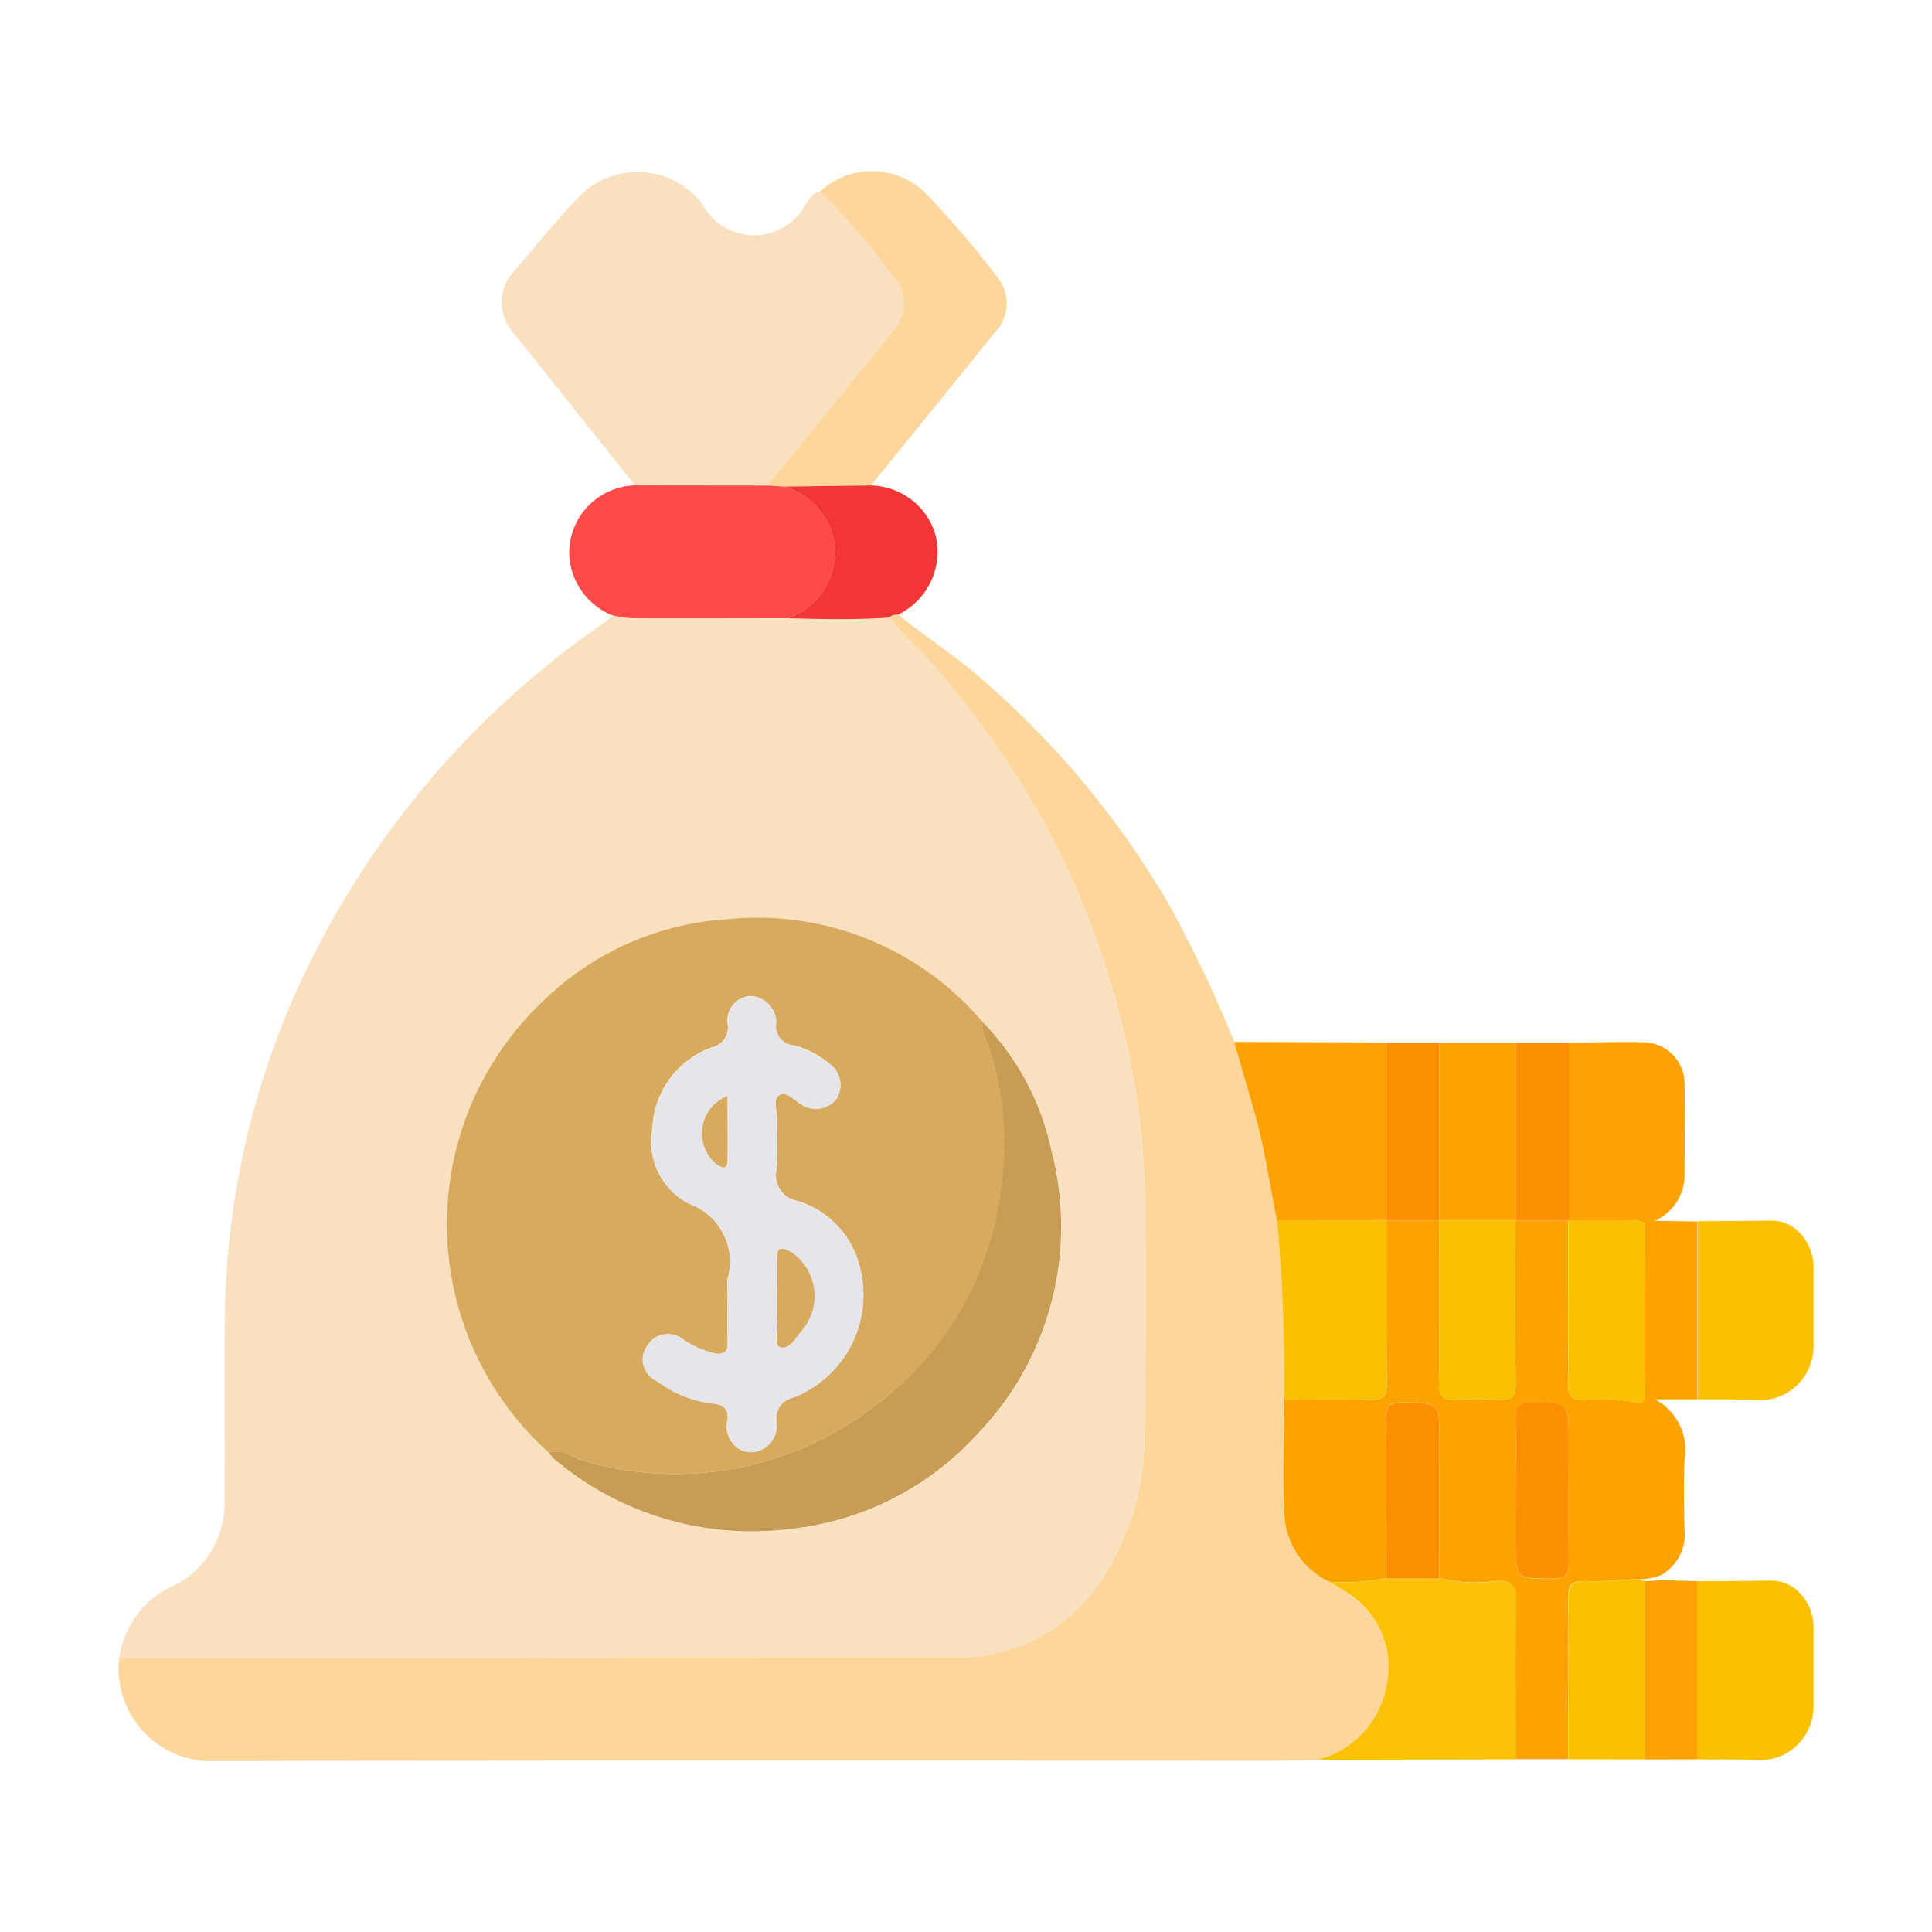 <svg id="Layer_1" data-name="Layer 1" xmlns="http://www.w3.org/2000/svg" viewBox="0 0 40 40"><defs><style>.cls-1{fill:#fcc003;}.cls-2{fill:#f9e1bf;}.cls-3{fill:#fcd69b;}.cls-4{fill:#fca302;}.cls-5{fill:#fe4a49;}.cls-6{fill:#fcc104;}.cls-7{fill:#fca303;}.cls-8{fill:#fcc002;}.cls-9{fill:#f23636;}.cls-10{fill:#fc9002;}.cls-11{fill:#d7aa5e;}.cls-12{fill:#c99c56;}.cls-13{fill:#e6e6ea;}</style></defs><path class="cls-1" d="M35.147,32.737c.5,0,1-.007,1.493-.013a.827.827,0,0,1,.548.186,1.018,1.018,0,0,1,.359.794v1.624a1.11,1.11,0,0,1-1.155,1.115h-.016c-.409-.024-.82-.012-1.229-.017Z"/><path class="cls-1" d="M35.147,25.283c.5,0,1-.006,1.493-.012a.821.821,0,0,1,.548.185,1.018,1.018,0,0,1,.359.794v1.624a1.11,1.11,0,0,1-1.155,1.115h-.016c-.409-.024-.82-.012-1.229-.017Z"/><path class="cls-2" d="M2.467,34.327a1.94,1.94,0,0,1,1.119-1.494A1.886,1.886,0,0,0,4.647,31.09c.01-1.256-.006-2.512.006-3.768A17.092,17.092,0,0,1,6.1,20.6a18.49,18.49,0,0,1,6.456-7.741.889.889,0,0,0,.121-.117,2.746,2.746,0,0,0,.4.062c1.076,0,2.153,0,3.229,0,.707.018,1.414.034,2.12-.014a4.119,4.119,0,0,0,.6.649A17.661,17.661,0,0,1,20.874,15.8a16.977,16.977,0,0,1,2.119,4.565,16.122,16.122,0,0,1,.7,4.08c.05,1.768.033,3.538,0,5.307a5.461,5.461,0,0,1-.893,2.968,3.558,3.558,0,0,1-3.143,1.6Q11.063,34.335,2.467,34.327ZM20.351,21.163l-.072-.081a6.114,6.114,0,0,0-5.194-2.054,6.01,6.01,0,0,0-3.876,1.73,6.356,6.356,0,0,0,.155,9.32.985.985,0,0,0,.113.127,6.327,6.327,0,0,0,4.9,1.454A6.078,6.078,0,0,0,20.2,29.74a6.191,6.191,0,0,0,1.576-5.9,5.432,5.432,0,0,0-1.428-2.676Z"/><path class="cls-3" d="M2.467,34.327q8.6,0,17.192-.009a3.558,3.558,0,0,0,3.143-1.6,5.461,5.461,0,0,0,.893-2.968c.029-1.769.046-3.539,0-5.307a16.122,16.122,0,0,0-.7-4.08A16.977,16.977,0,0,0,20.874,15.8a17.661,17.661,0,0,0-1.848-2.359,4.119,4.119,0,0,1-.6-.649c.046-.059.115-.054.178-.064.479.4,1.008.735,1.49,1.136a18.351,18.351,0,0,1,4.1,4.849,26.043,26.043,0,0,1,1.362,2.864c.137.476.272.952.411,1.428.219.746.315,1.519.478,2.277.112,1.231.156,2.465.149,3.7,0,.77-.04,1.543,0,2.311a1.605,1.605,0,0,0,.937,1.461l.343.218a1.806,1.806,0,0,1,.839,1.9,1.928,1.928,0,0,1-1.429,1.569c-.262,0-.524.011-.786.011-7.338,0-14.675-.011-22.012.011A1.926,1.926,0,0,1,2.467,34.327Z"/><path class="cls-4" d="M27.529,32.75a1.605,1.605,0,0,1-.937-1.461c-.041-.768,0-1.541,0-2.311.593,0,1.187-.015,1.779.006.282.01.345-.092.342-.353-.013-1.118-.006-2.236-.007-3.354l0,0H29.8l0,0c0,1.116.008,2.231-.008,3.347,0,.289.088.38.368.358a5.52,5.52,0,0,1,.853,0c.28.022.373-.069.368-.358-.016-1.116-.007-2.231-.007-3.347l0,0h1.094l0,0c0,1.131.005,2.261-.005,3.391,0,.237.068.316.309.316a3.558,3.558,0,0,1,1.089.052c.164.05.192-.029.19-.2-.011-1.165,0-2.329,0-3.494.074,0,.153.012.2-.066l.891.014v3.682h-.872a1.2,1.2,0,0,1,.608,1.252c-.025.489-.013.981,0,1.47a.96.96,0,0,1-.485.915,1.231,1.231,0,0,1-.5.086c-.361.016-.722.053-1.081.04-.275-.01-.347.084-.344.349.013,1.113,0,2.226,0,3.338H31.38c0-1.09-.013-2.18.006-3.27.006-.324-.079-.428-.412-.421a3.066,3.066,0,0,1-1.172-.056q0-1.434,0-2.869c0-.777,0-.767-.77-.771-.252,0-.335.068-.332.327.013,1.1,0,2.208,0,3.313A4.739,4.739,0,0,1,27.529,32.75Zm3.85-1.879V31.9c0,.8,0,.789.789.786.237,0,.315-.071.312-.311-.012-.854,0-1.709,0-2.563,0-.788,0-.781-.806-.769-.222,0-.3.069-.294.294C31.388,29.846,31.379,30.359,31.379,30.871Z"/><path class="cls-2" d="M13.149,10.053Q11.9,8.481,10.646,6.91a.947.947,0,0,1,.03-1.331c.431-.5.839-1.017,1.3-1.492a1.683,1.683,0,0,1,2.572.151,1.211,1.211,0,0,0,2.137-.017c.083-.109.14-.239.3-.259a15.222,15.222,0,0,1,1.5,1.745.857.857,0,0,1-.036,1.209c-.847,1.048-1.7,2.091-2.552,3.136Z"/><path class="cls-3" d="M15.893,10.052c.851-1.045,1.7-2.088,2.552-3.136a.857.857,0,0,0,.036-1.209,15.222,15.222,0,0,0-1.5-1.745,1.583,1.583,0,0,1,2.188.044,20.308,20.308,0,0,1,1.483,1.735.865.865,0,0,1-.07,1.159c-.595.746-1.2,1.485-1.8,2.227-.25.309-.5.617-.753.925l-1.786.023Z"/><path class="cls-5" d="M15.893,10.052l.345.023a1.506,1.506,0,0,1,.957.854A1.433,1.433,0,0,1,16.3,12.8c-1.076,0-2.153.006-3.229,0a2.746,2.746,0,0,1-.4-.062,1.428,1.428,0,0,1-.886-1.27,1.4,1.4,0,0,1,1.361-1.419Z"/><path class="cls-6" d="M27.529,32.75a4.739,4.739,0,0,0,1.177-.071h1.1a3.066,3.066,0,0,0,1.172.056c.333-.007.418.1.412.421-.019,1.09-.006,2.18-.006,3.27l-4.1.008a1.928,1.928,0,0,0,1.429-1.569,1.806,1.806,0,0,0-.839-1.9Z"/><path class="cls-7" d="M26.442,25.277c-.163-.758-.259-1.531-.478-2.277-.139-.476-.274-.952-.411-1.428l3.154.012v3.691l0,0Z"/><path class="cls-7" d="M34.256,25.279c-.049.078-.128.064-.2.066-.089-.1-.21-.066-.319-.067-.42,0-.839,0-1.259,0l0,0q0-1.845,0-3.691c.513,0,1.027-.023,1.54-.008a.859.859,0,0,1,.859.884c.012.639,0,1.279,0,1.919A1.045,1.045,0,0,1,34.256,25.279Z"/><path class="cls-8" d="M32.474,36.425c0-1.112.008-2.225,0-3.338,0-.265.069-.359.344-.349.359.013.72-.024,1.08-.04l.158.038v3.691Z"/><path class="cls-4" d="M29.8,21.584h1.577v3.691l0,0H29.8l0,0Z"/><path class="cls-9" d="M16.3,12.8a1.433,1.433,0,0,0,.892-1.872,1.506,1.506,0,0,0-.957-.854l1.786-.023a1.422,1.422,0,0,1,1.344,1.014,1.445,1.445,0,0,1-.766,1.657c-.064.01-.133,0-.179.064C17.717,12.835,17.01,12.819,16.3,12.8Z"/><path class="cls-10" d="M29.8,21.584v3.691H28.707V21.584Z"/><path class="cls-10" d="M31.38,25.275V21.584h1.1q0,1.845,0,3.691Z"/><path class="cls-7" d="M34.052,36.427V32.736l.357-.02.739.021v3.688Z"/><path class="cls-11" d="M11.364,30.078a6.356,6.356,0,0,1-.155-9.32,6.01,6.01,0,0,1,3.876-1.73,6.114,6.114,0,0,1,5.194,2.054l.072.081,0,0a.815.815,0,0,0,.092.395,6.377,6.377,0,0,1,.3,2.964A6.545,6.545,0,0,1,18.122,29.1a6.744,6.744,0,0,1-6,1.155C11.871,30.192,11.653,29.972,11.364,30.078Zm3.7-3.382c0,.365-.007.73,0,1.095.006.21-.092.259-.274.228a2.027,2.027,0,0,1-.651-.29.5.5,0,0,0-.742.138.481.481,0,0,0,.2.721,2.438,2.438,0,0,0,1.158.468c.211.014.333.106.307.349a.521.521,0,0,0,.092.454.476.476,0,0,0,.514.185.546.546,0,0,0,.409-.6.444.444,0,0,1,.35-.515,2.282,2.282,0,0,0,1.374-2.7,1.892,1.892,0,0,0-1.279-1.363.542.542,0,0,1-.446-.658c.034-.351,0-.707.011-1.06,0-.165-.089-.4.049-.48s.3.1.446.189a.542.542,0,0,0,.733-.108.536.536,0,0,0-.145-.729,1.875,1.875,0,0,0-.724-.376.4.4,0,0,1-.374-.479.559.559,0,0,0-.551-.544.509.509,0,0,0-.457.573.422.422,0,0,1-.335.493,1.86,1.86,0,0,0-1.222,1.672,1.441,1.441,0,0,0,.762,1.561,1.275,1.275,0,0,1,.79,1.567A1.4,1.4,0,0,0,15.061,26.7Z"/><path class="cls-12" d="M11.364,30.078c.289-.106.507.114.757.177a6.744,6.744,0,0,0,6-1.155,6.545,6.545,0,0,0,2.614-4.582,6.377,6.377,0,0,0-.3-2.964.815.815,0,0,1-.092-.395,5.432,5.432,0,0,1,1.428,2.676,6.191,6.191,0,0,1-1.576,5.9,6.078,6.078,0,0,1-3.828,1.919,6.327,6.327,0,0,1-4.9-1.454A.985.985,0,0,1,11.364,30.078Z"/><path class="cls-12" d="M20.351,21.163l-.072-.081Z"/><path class="cls-8" d="M26.442,25.277h2.263c0,1.118-.006,2.236.007,3.354,0,.261-.06.363-.342.353-.592-.021-1.186-.006-1.779-.006C26.6,27.742,26.554,26.508,26.442,25.277Z"/><path class="cls-8" d="M32.476,25.277c.42,0,.839,0,1.259,0,.109,0,.23-.037.319.067,0,1.165-.006,2.329,0,3.494,0,.168-.026.247-.19.2a3.558,3.558,0,0,0-1.089-.052c-.241,0-.312-.079-.309-.316C32.481,27.538,32.476,26.408,32.476,25.277Z"/><path class="cls-8" d="M29.8,25.277h1.574c0,1.116-.009,2.231.007,3.347,0,.289-.088.38-.368.358a5.52,5.52,0,0,0-.853,0c-.28.022-.372-.069-.368-.358C29.812,27.508,29.8,26.393,29.8,25.277Z"/><path class="cls-10" d="M29.8,32.679h-1.1c0-1.105.008-2.209,0-3.313,0-.259.08-.328.332-.327.77,0,.77-.006.77.771Q29.8,31.244,29.8,32.679Z"/><path class="cls-10" d="M31.379,30.871c0-.512.009-1.025,0-1.537-.006-.225.072-.291.294-.294.806-.012.806-.019.806.769,0,.854-.007,1.709,0,2.563,0,.24-.075.31-.312.311-.789,0-.789.012-.789-.786Z"/><path class="cls-13" d="M15.061,26.7a1.4,1.4,0,0,1,0-.205,1.275,1.275,0,0,0-.79-1.567,1.441,1.441,0,0,1-.762-1.561,1.86,1.86,0,0,1,1.222-1.672.422.422,0,0,0,.335-.493.509.509,0,0,1,.457-.573.559.559,0,0,1,.551.544.4.4,0,0,0,.374.479,1.875,1.875,0,0,1,.724.376.536.536,0,0,1,.145.729.542.542,0,0,1-.733.108c-.144-.085-.3-.278-.446-.189s-.045.315-.049.48c-.01.353.023.709-.011,1.06a.542.542,0,0,0,.446.658,1.892,1.892,0,0,1,1.279,1.363,2.282,2.282,0,0,1-1.374,2.7.444.444,0,0,0-.35.515.546.546,0,0,1-.409.6.476.476,0,0,1-.514-.185.521.521,0,0,1-.092-.454c.026-.243-.1-.335-.307-.349a2.438,2.438,0,0,1-1.158-.468.481.481,0,0,1-.2-.721.5.5,0,0,1,.742-.138,2.027,2.027,0,0,0,.651.29c.182.031.28-.018.274-.228C15.054,27.426,15.061,27.061,15.061,26.7Zm1.027.176c0,.182-.01.365,0,.546.011.165-.086.425.053.472.186.063.316-.179.432-.321a1.1,1.1,0,0,0-.194-1.641c-.2-.112-.312-.128-.3.159C16.1,26.348,16.088,26.61,16.088,26.872Zm-1.028-4.18a.83.83,0,0,0-.231,1.412c.11.074.224.128.228-.073C15.067,23.592,15.06,23.153,15.06,22.692Z"/><path class="cls-11" d="M16.088,26.872c0-.262.011-.524,0-.785-.016-.287.1-.271.3-.159a1.1,1.1,0,0,1,.194,1.641c-.116.142-.246.384-.432.321-.139-.047-.042-.307-.053-.472C16.078,27.237,16.088,27.054,16.088,26.872Z"/><path class="cls-11" d="M15.06,22.692c0,.461.007.9,0,1.339,0,.2-.118.147-.228.073A.83.83,0,0,1,15.06,22.692Z"/></svg>